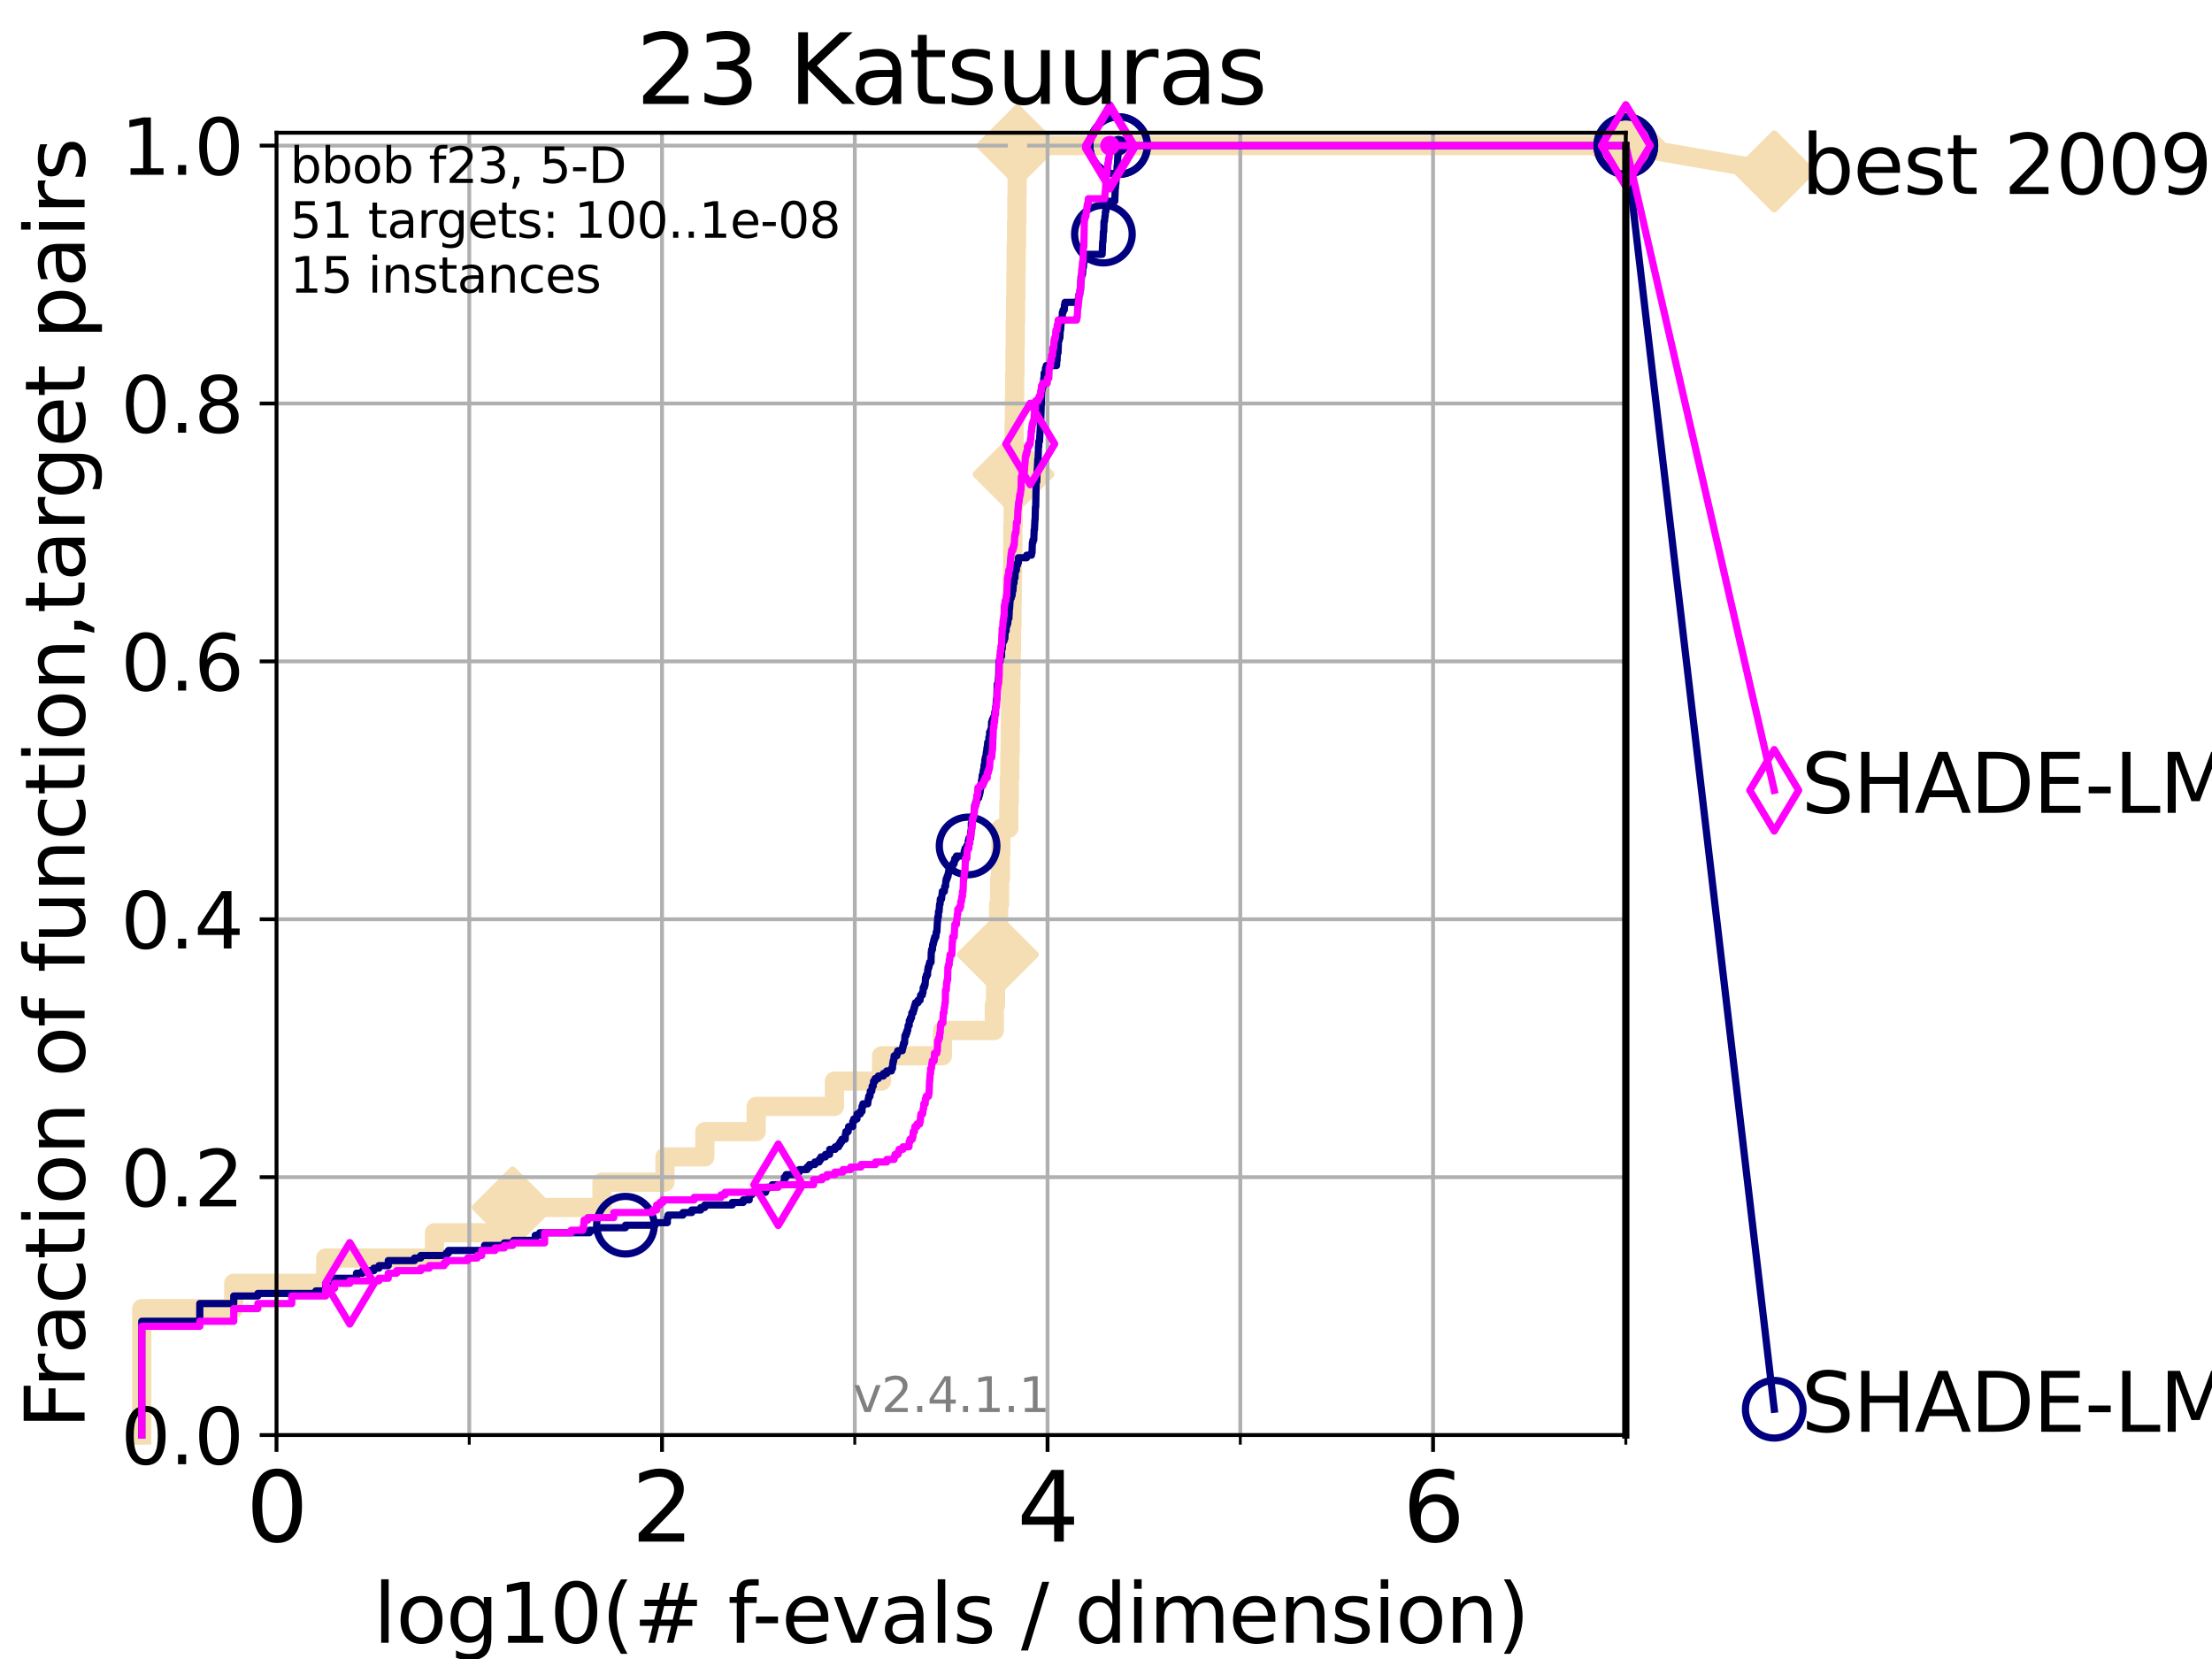 <?xml version="1.0" encoding="utf-8" standalone="no"?>
<!DOCTYPE svg PUBLIC "-//W3C//DTD SVG 1.1//EN"
  "http://www.w3.org/Graphics/SVG/1.1/DTD/svg11.dtd">
<svg height="345.6pt" version="1.1" viewBox="0 0 460.8 345.6" width="460.8pt" xmlns="http://www.w3.org/2000/svg" xmlns:xlink="http://www.w3.org/1999/xlink">
 <defs>
  <style type="text/css">*{stroke-linecap:butt;stroke-linejoin:round;}</style>
 </defs>
 <g id="figure_1">
  <g id="patch_1">
   <path d="M 0 345.6 
L 460.8 345.6 
L 460.8 0 
L 0 0 
z
" style="fill:#ffffff;"/>
  </g>
  <g id="axes_1">
   <g id="patch_2">
    <path d="M 57.6 298.944 
L 338.688 298.944 
L 338.688 27.648 
L 57.6 27.648 
z
" style="fill:#ffffff;"/>
   </g>
   <g id="line2d_1">
    <path d="M 29.533 298.944 
L 29.533 272.61 
L 48.692 272.61 
L 48.692 267.343 
L 67.851 267.343 
L 67.851 262.076 
L 90.509 262.076 
L 90.509 256.809 
L 106.803 256.809 
L 106.803 251.542 
L 125.399 251.542 
L 125.399 246.275 
L 138.528 246.275 
L 138.528 241.009 
L 146.833 241.009 
L 146.833 235.742 
L 157.529 235.742 
L 157.529 230.475 
L 173.827 230.475 
L 173.827 225.208 
L 183.645 225.208 
L 183.645 219.941 
L 196.33 219.941 
L 196.33 214.674 
L 207.131 214.674 
L 207.131 209.407 
L 207.385 209.407 
L 207.385 204.141 
L 207.475 204.141 
L 207.475 198.874 
L 207.867 198.874 
L 207.867 193.607 
L 208.041 193.607 
L 208.041 188.34 
L 208.245 188.34 
L 208.245 183.073 
L 208.421 183.073 
L 208.421 177.806 
L 208.508 177.806 
L 208.508 172.539 
L 210.154 172.539 
L 210.154 167.272 
L 210.249 167.272 
L 210.249 162.006 
L 210.372 162.006 
L 210.372 156.739 
L 210.441 156.739 
L 210.441 151.472 
L 210.505 151.472 
L 210.505 146.205 
L 210.576 146.205 
L 210.576 140.938 
L 210.652 140.938 
L 210.652 135.671 
L 210.728 135.671 
L 210.728 130.404 
L 210.815 130.404 
L 210.815 125.138 
L 210.873 125.138 
L 210.873 119.871 
L 210.942 119.871 
L 210.942 114.604 
L 210.991 114.604 
L 210.991 109.337 
L 211.06 109.337 
L 211.06 104.07 
L 211.145 104.07 
L 211.145 98.803 
L 211.18 98.803 
L 211.18 93.536 
L 211.237 93.536 
L 211.237 88.27 
L 211.319 88.27 
L 211.319 83.003 
L 211.375 83.003 
L 211.375 77.736 
L 211.444 77.736 
L 211.444 72.469 
L 211.494 72.469 
L 211.494 67.202 
L 211.563 67.202 
L 211.563 61.935 
L 211.627 61.935 
L 211.627 56.668 
L 211.678 56.668 
L 211.678 51.402 
L 211.766 51.402 
L 211.766 46.135 
L 211.828 46.135 
L 211.828 40.868 
L 211.881 40.868 
L 211.881 35.601 
L 211.945 35.601 
L 211.945 30.334 
L 338.688 30.334 
" style="fill:none;stroke:#f5deb3;stroke-linecap:square;stroke-width:4;"/>
   </g>
   <g id="line2d_2">
    <defs>
     <path d="M 0 7.778 
L 7.778 0 
L 0 -7.778 
L -7.778 0 
z
" id="mb1faaf199d" style="stroke:#f5deb3;stroke-linejoin:miter;stroke-width:1.5;"/>
    </defs>
    <g>
     <use style="fill:#f5deb3;stroke:#f5deb3;stroke-linejoin:miter;stroke-width:1.5;" x="106.803" xlink:href="#mb1faaf199d" y="251.542"/>
     <use style="fill:#f5deb3;stroke:#f5deb3;stroke-linejoin:miter;stroke-width:1.5;" x="207.867" xlink:href="#mb1faaf199d" y="198.874"/>
     <use style="fill:#f5deb3;stroke:#f5deb3;stroke-linejoin:miter;stroke-width:1.5;" x="211.145" xlink:href="#mb1faaf199d" y="98.803"/>
     <use style="fill:#f5deb3;stroke:#f5deb3;stroke-linejoin:miter;stroke-width:1.5;" x="211.945" xlink:href="#mb1faaf199d" y="30.334"/>
     <use style="fill:#f5deb3;stroke:#f5deb3;stroke-linejoin:miter;stroke-width:1.5;" x="211.945" xlink:href="#mb1faaf199d" y="30.334"/>
     <use style="fill:#f5deb3;stroke:#f5deb3;stroke-linejoin:miter;stroke-width:1.5;" x="338.688" xlink:href="#mb1faaf199d" y="30.334"/>
    </g>
   </g>
   <g id="line2d_3">
    <path style="fill:none;stroke:#f5deb3;stroke-linecap:square;stroke-width:4;"/>
    <g/>
   </g>
   <g id="line2d_4">
    <path d="M 338.688 30.334 
L 369.608 35.706 
" style="fill:none;stroke:#f5deb3;stroke-linecap:square;stroke-width:4;"/>
    <g>
     <use style="fill:#f5deb3;stroke:#f5deb3;stroke-linejoin:miter;stroke-width:1.5;" x="338.688" xlink:href="#mb1faaf199d" y="30.334"/>
     <use style="fill:#f5deb3;stroke:#f5deb3;stroke-linejoin:miter;stroke-width:1.5;" x="369.608" xlink:href="#mb1faaf199d" y="35.706"/>
    </g>
   </g>
   <g id="matplotlib.axis_1">
    <g id="xtick_1">
     <g id="line2d_5">
      <path clip-path="url(#pd58b1ecf40)" d="M 57.6 298.944 
L 57.6 27.648 
" style="fill:none;stroke:#b0b0b0;stroke-linecap:square;stroke-width:0.8;"/>
     </g>
     <g id="line2d_6">
      <defs>
       <path d="M 0 0 
L 0 3.5 
" id="m3d5e5b1387" style="stroke:#000000;stroke-width:0.8;"/>
      </defs>
      <g>
       <use style="stroke:#000000;stroke-width:0.8;" x="57.6" xlink:href="#m3d5e5b1387" y="298.944"/>
      </g>
     </g>
     <g id="text_1">
      <!-- 0 -->
      <g transform="translate(51.237 321.141)scale(0.2 -0.2)">
       <defs>
        <path d="M 2034 4250 
Q 1547 4250 1301 3770 
Q 1056 3291 1056 2328 
Q 1056 1369 1301 889 
Q 1547 409 2034 409 
Q 2525 409 2770 889 
Q 3016 1369 3016 2328 
Q 3016 3291 2770 3770 
Q 2525 4250 2034 4250 
z
M 2034 4750 
Q 2819 4750 3233 4129 
Q 3647 3509 3647 2328 
Q 3647 1150 3233 529 
Q 2819 -91 2034 -91 
Q 1250 -91 836 529 
Q 422 1150 422 2328 
Q 422 3509 836 4129 
Q 1250 4750 2034 4750 
z
" id="DejaVuSans-30" transform="scale(0.016)"/>
       </defs>
       <use xlink:href="#DejaVuSans-30"/>
      </g>
     </g>
    </g>
    <g id="xtick_2">
     <g id="line2d_7">
      <path clip-path="url(#pd58b1ecf40)" d="M 137.911 298.944 
L 137.911 27.648 
" style="fill:none;stroke:#b0b0b0;stroke-linecap:square;stroke-width:0.8;"/>
     </g>
     <g id="line2d_8">
      <g>
       <use style="stroke:#000000;stroke-width:0.8;" x="137.911" xlink:href="#m3d5e5b1387" y="298.944"/>
      </g>
     </g>
     <g id="text_2">
      <!-- 2 -->
      <g transform="translate(131.548 321.141)scale(0.2 -0.2)">
       <defs>
        <path d="M 1228 531 
L 3431 531 
L 3431 0 
L 469 0 
L 469 531 
Q 828 903 1448 1529 
Q 2069 2156 2228 2338 
Q 2531 2678 2651 2914 
Q 2772 3150 2772 3378 
Q 2772 3750 2511 3984 
Q 2250 4219 1831 4219 
Q 1534 4219 1204 4116 
Q 875 4013 500 3803 
L 500 4441 
Q 881 4594 1212 4672 
Q 1544 4750 1819 4750 
Q 2544 4750 2975 4387 
Q 3406 4025 3406 3419 
Q 3406 3131 3298 2873 
Q 3191 2616 2906 2266 
Q 2828 2175 2409 1742 
Q 1991 1309 1228 531 
z
" id="DejaVuSans-32" transform="scale(0.016)"/>
       </defs>
       <use xlink:href="#DejaVuSans-32"/>
      </g>
     </g>
    </g>
    <g id="xtick_3">
     <g id="line2d_9">
      <path clip-path="url(#pd58b1ecf40)" d="M 218.222 298.944 
L 218.222 27.648 
" style="fill:none;stroke:#b0b0b0;stroke-linecap:square;stroke-width:0.8;"/>
     </g>
     <g id="line2d_10">
      <g>
       <use style="stroke:#000000;stroke-width:0.8;" x="218.222" xlink:href="#m3d5e5b1387" y="298.944"/>
      </g>
     </g>
     <g id="text_3">
      <!-- 4 -->
      <g transform="translate(211.859 321.141)scale(0.2 -0.2)">
       <defs>
        <path d="M 2419 4116 
L 825 1625 
L 2419 1625 
L 2419 4116 
z
M 2253 4666 
L 3047 4666 
L 3047 1625 
L 3713 1625 
L 3713 1100 
L 3047 1100 
L 3047 0 
L 2419 0 
L 2419 1100 
L 313 1100 
L 313 1709 
L 2253 4666 
z
" id="DejaVuSans-34" transform="scale(0.016)"/>
       </defs>
       <use xlink:href="#DejaVuSans-34"/>
      </g>
     </g>
    </g>
    <g id="xtick_4">
     <g id="line2d_11">
      <path clip-path="url(#pd58b1ecf40)" d="M 298.533 298.944 
L 298.533 27.648 
" style="fill:none;stroke:#b0b0b0;stroke-linecap:square;stroke-width:0.8;"/>
     </g>
     <g id="line2d_12">
      <g>
       <use style="stroke:#000000;stroke-width:0.8;" x="298.533" xlink:href="#m3d5e5b1387" y="298.944"/>
      </g>
     </g>
     <g id="text_4">
      <!-- 6 -->
      <g transform="translate(292.17 321.141)scale(0.2 -0.2)">
       <defs>
        <path d="M 2113 2584 
Q 1688 2584 1439 2293 
Q 1191 2003 1191 1497 
Q 1191 994 1439 701 
Q 1688 409 2113 409 
Q 2538 409 2786 701 
Q 3034 994 3034 1497 
Q 3034 2003 2786 2293 
Q 2538 2584 2113 2584 
z
M 3366 4563 
L 3366 3988 
Q 3128 4100 2886 4159 
Q 2644 4219 2406 4219 
Q 1781 4219 1451 3797 
Q 1122 3375 1075 2522 
Q 1259 2794 1537 2939 
Q 1816 3084 2150 3084 
Q 2853 3084 3261 2657 
Q 3669 2231 3669 1497 
Q 3669 778 3244 343 
Q 2819 -91 2113 -91 
Q 1303 -91 875 529 
Q 447 1150 447 2328 
Q 447 3434 972 4092 
Q 1497 4750 2381 4750 
Q 2619 4750 2861 4703 
Q 3103 4656 3366 4563 
z
" id="DejaVuSans-36" transform="scale(0.016)"/>
       </defs>
       <use xlink:href="#DejaVuSans-36"/>
      </g>
     </g>
    </g>
    <g id="xtick_5">
     <g id="line2d_13">
      <path clip-path="url(#pd58b1ecf40)" d="M 97.755 298.944 
L 97.755 27.648 
" style="fill:none;stroke:#b0b0b0;stroke-linecap:square;stroke-width:0.8;"/>
     </g>
     <g id="line2d_14">
      <defs>
       <path d="M 0 0 
L 0 2 
" id="m13fb9d8c16" style="stroke:#000000;stroke-width:0.6;"/>
      </defs>
      <g>
       <use style="stroke:#000000;stroke-width:0.6;" x="97.755" xlink:href="#m13fb9d8c16" y="298.944"/>
      </g>
     </g>
    </g>
    <g id="xtick_6">
     <g id="line2d_15">
      <path clip-path="url(#pd58b1ecf40)" d="M 178.066 298.944 
L 178.066 27.648 
" style="fill:none;stroke:#b0b0b0;stroke-linecap:square;stroke-width:0.8;"/>
     </g>
     <g id="line2d_16">
      <g>
       <use style="stroke:#000000;stroke-width:0.6;" x="178.066" xlink:href="#m13fb9d8c16" y="298.944"/>
      </g>
     </g>
    </g>
    <g id="xtick_7">
     <g id="line2d_17">
      <path clip-path="url(#pd58b1ecf40)" d="M 258.377 298.944 
L 258.377 27.648 
" style="fill:none;stroke:#b0b0b0;stroke-linecap:square;stroke-width:0.8;"/>
     </g>
     <g id="line2d_18">
      <g>
       <use style="stroke:#000000;stroke-width:0.6;" x="258.377" xlink:href="#m13fb9d8c16" y="298.944"/>
      </g>
     </g>
    </g>
    <g id="xtick_8">
     <g id="line2d_19">
      <path clip-path="url(#pd58b1ecf40)" d="M 338.688 298.944 
L 338.688 27.648 
" style="fill:none;stroke:#b0b0b0;stroke-linecap:square;stroke-width:0.8;"/>
     </g>
     <g id="line2d_20">
      <g>
       <use style="stroke:#000000;stroke-width:0.6;" x="338.688" xlink:href="#m13fb9d8c16" y="298.944"/>
      </g>
     </g>
    </g>
    <g id="text_5">
     <!-- log10(# f-evals / dimension) -->
     <g transform="translate(77.764 342.218)scale(0.17 -0.17)">
      <defs>
       <path d="M 603 4863 
L 1178 4863 
L 1178 0 
L 603 0 
L 603 4863 
z
" id="DejaVuSans-6c" transform="scale(0.016)"/>
       <path d="M 1959 3097 
Q 1497 3097 1228 2736 
Q 959 2375 959 1747 
Q 959 1119 1226 758 
Q 1494 397 1959 397 
Q 2419 397 2687 759 
Q 2956 1122 2956 1747 
Q 2956 2369 2687 2733 
Q 2419 3097 1959 3097 
z
M 1959 3584 
Q 2709 3584 3137 3096 
Q 3566 2609 3566 1747 
Q 3566 888 3137 398 
Q 2709 -91 1959 -91 
Q 1206 -91 779 398 
Q 353 888 353 1747 
Q 353 2609 779 3096 
Q 1206 3584 1959 3584 
z
" id="DejaVuSans-6f" transform="scale(0.016)"/>
       <path d="M 2906 1791 
Q 2906 2416 2648 2759 
Q 2391 3103 1925 3103 
Q 1463 3103 1205 2759 
Q 947 2416 947 1791 
Q 947 1169 1205 825 
Q 1463 481 1925 481 
Q 2391 481 2648 825 
Q 2906 1169 2906 1791 
z
M 3481 434 
Q 3481 -459 3084 -895 
Q 2688 -1331 1869 -1331 
Q 1566 -1331 1297 -1286 
Q 1028 -1241 775 -1147 
L 775 -588 
Q 1028 -725 1275 -790 
Q 1522 -856 1778 -856 
Q 2344 -856 2625 -561 
Q 2906 -266 2906 331 
L 2906 616 
Q 2728 306 2450 153 
Q 2172 0 1784 0 
Q 1141 0 747 490 
Q 353 981 353 1791 
Q 353 2603 747 3093 
Q 1141 3584 1784 3584 
Q 2172 3584 2450 3431 
Q 2728 3278 2906 2969 
L 2906 3500 
L 3481 3500 
L 3481 434 
z
" id="DejaVuSans-67" transform="scale(0.016)"/>
       <path d="M 794 531 
L 1825 531 
L 1825 4091 
L 703 3866 
L 703 4441 
L 1819 4666 
L 2450 4666 
L 2450 531 
L 3481 531 
L 3481 0 
L 794 0 
L 794 531 
z
" id="DejaVuSans-31" transform="scale(0.016)"/>
       <path d="M 1984 4856 
Q 1566 4138 1362 3434 
Q 1159 2731 1159 2009 
Q 1159 1288 1364 580 
Q 1569 -128 1984 -844 
L 1484 -844 
Q 1016 -109 783 600 
Q 550 1309 550 2009 
Q 550 2706 781 3412 
Q 1013 4119 1484 4856 
L 1984 4856 
z
" id="DejaVuSans-28" transform="scale(0.016)"/>
       <path d="M 3272 2816 
L 2363 2816 
L 2100 1772 
L 3016 1772 
L 3272 2816 
z
M 2803 4594 
L 2478 3297 
L 3391 3297 
L 3719 4594 
L 4219 4594 
L 3897 3297 
L 4872 3297 
L 4872 2816 
L 3775 2816 
L 3519 1772 
L 4513 1772 
L 4513 1294 
L 3397 1294 
L 3072 0 
L 2572 0 
L 2894 1294 
L 1978 1294 
L 1656 0 
L 1153 0 
L 1478 1294 
L 494 1294 
L 494 1772 
L 1594 1772 
L 1856 2816 
L 850 2816 
L 850 3297 
L 1978 3297 
L 2297 4594 
L 2803 4594 
z
" id="DejaVuSans-23" transform="scale(0.016)"/>
       <path id="DejaVuSans-20" transform="scale(0.016)"/>
       <path d="M 2375 4863 
L 2375 4384 
L 1825 4384 
Q 1516 4384 1395 4259 
Q 1275 4134 1275 3809 
L 1275 3500 
L 2222 3500 
L 2222 3053 
L 1275 3053 
L 1275 0 
L 697 0 
L 697 3053 
L 147 3053 
L 147 3500 
L 697 3500 
L 697 3744 
Q 697 4328 969 4595 
Q 1241 4863 1831 4863 
L 2375 4863 
z
" id="DejaVuSans-66" transform="scale(0.016)"/>
       <path d="M 313 2009 
L 1997 2009 
L 1997 1497 
L 313 1497 
L 313 2009 
z
" id="DejaVuSans-2d" transform="scale(0.016)"/>
       <path d="M 3597 1894 
L 3597 1613 
L 953 1613 
Q 991 1019 1311 708 
Q 1631 397 2203 397 
Q 2534 397 2845 478 
Q 3156 559 3463 722 
L 3463 178 
Q 3153 47 2828 -22 
Q 2503 -91 2169 -91 
Q 1331 -91 842 396 
Q 353 884 353 1716 
Q 353 2575 817 3079 
Q 1281 3584 2069 3584 
Q 2775 3584 3186 3129 
Q 3597 2675 3597 1894 
z
M 3022 2063 
Q 3016 2534 2758 2815 
Q 2500 3097 2075 3097 
Q 1594 3097 1305 2825 
Q 1016 2553 972 2059 
L 3022 2063 
z
" id="DejaVuSans-65" transform="scale(0.016)"/>
       <path d="M 191 3500 
L 800 3500 
L 1894 563 
L 2988 3500 
L 3597 3500 
L 2284 0 
L 1503 0 
L 191 3500 
z
" id="DejaVuSans-76" transform="scale(0.016)"/>
       <path d="M 2194 1759 
Q 1497 1759 1228 1600 
Q 959 1441 959 1056 
Q 959 750 1161 570 
Q 1363 391 1709 391 
Q 2188 391 2477 730 
Q 2766 1069 2766 1631 
L 2766 1759 
L 2194 1759 
z
M 3341 1997 
L 3341 0 
L 2766 0 
L 2766 531 
Q 2569 213 2275 61 
Q 1981 -91 1556 -91 
Q 1019 -91 701 211 
Q 384 513 384 1019 
Q 384 1609 779 1909 
Q 1175 2209 1959 2209 
L 2766 2209 
L 2766 2266 
Q 2766 2663 2505 2880 
Q 2244 3097 1772 3097 
Q 1472 3097 1187 3025 
Q 903 2953 641 2809 
L 641 3341 
Q 956 3463 1253 3523 
Q 1550 3584 1831 3584 
Q 2591 3584 2966 3190 
Q 3341 2797 3341 1997 
z
" id="DejaVuSans-61" transform="scale(0.016)"/>
       <path d="M 2834 3397 
L 2834 2853 
Q 2591 2978 2328 3040 
Q 2066 3103 1784 3103 
Q 1356 3103 1142 2972 
Q 928 2841 928 2578 
Q 928 2378 1081 2264 
Q 1234 2150 1697 2047 
L 1894 2003 
Q 2506 1872 2764 1633 
Q 3022 1394 3022 966 
Q 3022 478 2636 193 
Q 2250 -91 1575 -91 
Q 1294 -91 989 -36 
Q 684 19 347 128 
L 347 722 
Q 666 556 975 473 
Q 1284 391 1588 391 
Q 1994 391 2212 530 
Q 2431 669 2431 922 
Q 2431 1156 2273 1281 
Q 2116 1406 1581 1522 
L 1381 1569 
Q 847 1681 609 1914 
Q 372 2147 372 2553 
Q 372 3047 722 3315 
Q 1072 3584 1716 3584 
Q 2034 3584 2315 3537 
Q 2597 3491 2834 3397 
z
" id="DejaVuSans-73" transform="scale(0.016)"/>
       <path d="M 1625 4666 
L 2156 4666 
L 531 -594 
L 0 -594 
L 1625 4666 
z
" id="DejaVuSans-2f" transform="scale(0.016)"/>
       <path d="M 2906 2969 
L 2906 4863 
L 3481 4863 
L 3481 0 
L 2906 0 
L 2906 525 
Q 2725 213 2448 61 
Q 2172 -91 1784 -91 
Q 1150 -91 751 415 
Q 353 922 353 1747 
Q 353 2572 751 3078 
Q 1150 3584 1784 3584 
Q 2172 3584 2448 3432 
Q 2725 3281 2906 2969 
z
M 947 1747 
Q 947 1113 1208 752 
Q 1469 391 1925 391 
Q 2381 391 2643 752 
Q 2906 1113 2906 1747 
Q 2906 2381 2643 2742 
Q 2381 3103 1925 3103 
Q 1469 3103 1208 2742 
Q 947 2381 947 1747 
z
" id="DejaVuSans-64" transform="scale(0.016)"/>
       <path d="M 603 3500 
L 1178 3500 
L 1178 0 
L 603 0 
L 603 3500 
z
M 603 4863 
L 1178 4863 
L 1178 4134 
L 603 4134 
L 603 4863 
z
" id="DejaVuSans-69" transform="scale(0.016)"/>
       <path d="M 3328 2828 
Q 3544 3216 3844 3400 
Q 4144 3584 4550 3584 
Q 5097 3584 5394 3201 
Q 5691 2819 5691 2113 
L 5691 0 
L 5113 0 
L 5113 2094 
Q 5113 2597 4934 2840 
Q 4756 3084 4391 3084 
Q 3944 3084 3684 2787 
Q 3425 2491 3425 1978 
L 3425 0 
L 2847 0 
L 2847 2094 
Q 2847 2600 2669 2842 
Q 2491 3084 2119 3084 
Q 1678 3084 1418 2786 
Q 1159 2488 1159 1978 
L 1159 0 
L 581 0 
L 581 3500 
L 1159 3500 
L 1159 2956 
Q 1356 3278 1631 3431 
Q 1906 3584 2284 3584 
Q 2666 3584 2933 3390 
Q 3200 3197 3328 2828 
z
" id="DejaVuSans-6d" transform="scale(0.016)"/>
       <path d="M 3513 2113 
L 3513 0 
L 2938 0 
L 2938 2094 
Q 2938 2591 2744 2837 
Q 2550 3084 2163 3084 
Q 1697 3084 1428 2787 
Q 1159 2491 1159 1978 
L 1159 0 
L 581 0 
L 581 3500 
L 1159 3500 
L 1159 2956 
Q 1366 3272 1645 3428 
Q 1925 3584 2291 3584 
Q 2894 3584 3203 3211 
Q 3513 2838 3513 2113 
z
" id="DejaVuSans-6e" transform="scale(0.016)"/>
       <path d="M 513 4856 
L 1013 4856 
Q 1481 4119 1714 3412 
Q 1947 2706 1947 2009 
Q 1947 1309 1714 600 
Q 1481 -109 1013 -844 
L 513 -844 
Q 928 -128 1133 580 
Q 1338 1288 1338 2009 
Q 1338 2731 1133 3434 
Q 928 4138 513 4856 
z
" id="DejaVuSans-29" transform="scale(0.016)"/>
      </defs>
      <use xlink:href="#DejaVuSans-6c"/>
      <use x="27.783" xlink:href="#DejaVuSans-6f"/>
      <use x="88.965" xlink:href="#DejaVuSans-67"/>
      <use x="152.441" xlink:href="#DejaVuSans-31"/>
      <use x="216.064" xlink:href="#DejaVuSans-30"/>
      <use x="279.688" xlink:href="#DejaVuSans-28"/>
      <use x="318.701" xlink:href="#DejaVuSans-23"/>
      <use x="402.49" xlink:href="#DejaVuSans-20"/>
      <use x="434.277" xlink:href="#DejaVuSans-66"/>
      <use x="463.982" xlink:href="#DejaVuSans-2d"/>
      <use x="500.066" xlink:href="#DejaVuSans-65"/>
      <use x="561.59" xlink:href="#DejaVuSans-76"/>
      <use x="620.77" xlink:href="#DejaVuSans-61"/>
      <use x="682.049" xlink:href="#DejaVuSans-6c"/>
      <use x="709.832" xlink:href="#DejaVuSans-73"/>
      <use x="761.932" xlink:href="#DejaVuSans-20"/>
      <use x="793.719" xlink:href="#DejaVuSans-2f"/>
      <use x="827.41" xlink:href="#DejaVuSans-20"/>
      <use x="859.197" xlink:href="#DejaVuSans-64"/>
      <use x="922.674" xlink:href="#DejaVuSans-69"/>
      <use x="950.457" xlink:href="#DejaVuSans-6d"/>
      <use x="1047.869" xlink:href="#DejaVuSans-65"/>
      <use x="1109.393" xlink:href="#DejaVuSans-6e"/>
      <use x="1172.771" xlink:href="#DejaVuSans-73"/>
      <use x="1224.871" xlink:href="#DejaVuSans-69"/>
      <use x="1252.654" xlink:href="#DejaVuSans-6f"/>
      <use x="1313.836" xlink:href="#DejaVuSans-6e"/>
      <use x="1377.215" xlink:href="#DejaVuSans-29"/>
     </g>
    </g>
   </g>
   <g id="matplotlib.axis_2">
    <g id="ytick_1">
     <g id="line2d_21">
      <path clip-path="url(#pd58b1ecf40)" d="M 57.6 298.944 
L 338.688 298.944 
" style="fill:none;stroke:#b0b0b0;stroke-linecap:square;stroke-width:0.8;"/>
     </g>
     <g id="line2d_22">
      <defs>
       <path d="M 0 0 
L -3.5 0 
" id="m3c5f794dbc" style="stroke:#000000;stroke-width:0.8;"/>
      </defs>
      <g>
       <use style="stroke:#000000;stroke-width:0.8;" x="57.6" xlink:href="#m3c5f794dbc" y="298.944"/>
      </g>
     </g>
     <g id="text_6">
      <!-- 0.0 -->
      <g transform="translate(25.155 305.023)scale(0.16 -0.16)">
       <defs>
        <path d="M 684 794 
L 1344 794 
L 1344 0 
L 684 0 
L 684 794 
z
" id="DejaVuSans-2e" transform="scale(0.016)"/>
       </defs>
       <use xlink:href="#DejaVuSans-30"/>
       <use x="63.623" xlink:href="#DejaVuSans-2e"/>
       <use x="95.41" xlink:href="#DejaVuSans-30"/>
      </g>
     </g>
    </g>
    <g id="ytick_2">
     <g id="line2d_23">
      <path clip-path="url(#pd58b1ecf40)" d="M 57.6 245.222 
L 338.688 245.222 
" style="fill:none;stroke:#b0b0b0;stroke-linecap:square;stroke-width:0.8;"/>
     </g>
     <g id="line2d_24">
      <g>
       <use style="stroke:#000000;stroke-width:0.8;" x="57.6" xlink:href="#m3c5f794dbc" y="245.222"/>
      </g>
     </g>
     <g id="text_7">
      <!-- 0.2 -->
      <g transform="translate(25.155 251.301)scale(0.16 -0.16)">
       <use xlink:href="#DejaVuSans-30"/>
       <use x="63.623" xlink:href="#DejaVuSans-2e"/>
       <use x="95.41" xlink:href="#DejaVuSans-32"/>
      </g>
     </g>
    </g>
    <g id="ytick_3">
     <g id="line2d_25">
      <path clip-path="url(#pd58b1ecf40)" d="M 57.6 191.5 
L 338.688 191.5 
" style="fill:none;stroke:#b0b0b0;stroke-linecap:square;stroke-width:0.8;"/>
     </g>
     <g id="line2d_26">
      <g>
       <use style="stroke:#000000;stroke-width:0.8;" x="57.6" xlink:href="#m3c5f794dbc" y="191.5"/>
      </g>
     </g>
     <g id="text_8">
      <!-- 0.4 -->
      <g transform="translate(25.155 197.579)scale(0.16 -0.16)">
       <use xlink:href="#DejaVuSans-30"/>
       <use x="63.623" xlink:href="#DejaVuSans-2e"/>
       <use x="95.41" xlink:href="#DejaVuSans-34"/>
      </g>
     </g>
    </g>
    <g id="ytick_4">
     <g id="line2d_27">
      <path clip-path="url(#pd58b1ecf40)" d="M 57.6 137.778 
L 338.688 137.778 
" style="fill:none;stroke:#b0b0b0;stroke-linecap:square;stroke-width:0.8;"/>
     </g>
     <g id="line2d_28">
      <g>
       <use style="stroke:#000000;stroke-width:0.8;" x="57.6" xlink:href="#m3c5f794dbc" y="137.778"/>
      </g>
     </g>
     <g id="text_9">
      <!-- 0.6 -->
      <g transform="translate(25.155 143.857)scale(0.16 -0.16)">
       <use xlink:href="#DejaVuSans-30"/>
       <use x="63.623" xlink:href="#DejaVuSans-2e"/>
       <use x="95.41" xlink:href="#DejaVuSans-36"/>
      </g>
     </g>
    </g>
    <g id="ytick_5">
     <g id="line2d_29">
      <path clip-path="url(#pd58b1ecf40)" d="M 57.6 84.056 
L 338.688 84.056 
" style="fill:none;stroke:#b0b0b0;stroke-linecap:square;stroke-width:0.8;"/>
     </g>
     <g id="line2d_30">
      <g>
       <use style="stroke:#000000;stroke-width:0.8;" x="57.6" xlink:href="#m3c5f794dbc" y="84.056"/>
      </g>
     </g>
     <g id="text_10">
      <!-- 0.8 -->
      <g transform="translate(25.155 90.135)scale(0.16 -0.16)">
       <defs>
        <path d="M 2034 2216 
Q 1584 2216 1326 1975 
Q 1069 1734 1069 1313 
Q 1069 891 1326 650 
Q 1584 409 2034 409 
Q 2484 409 2743 651 
Q 3003 894 3003 1313 
Q 3003 1734 2745 1975 
Q 2488 2216 2034 2216 
z
M 1403 2484 
Q 997 2584 770 2862 
Q 544 3141 544 3541 
Q 544 4100 942 4425 
Q 1341 4750 2034 4750 
Q 2731 4750 3128 4425 
Q 3525 4100 3525 3541 
Q 3525 3141 3298 2862 
Q 3072 2584 2669 2484 
Q 3125 2378 3379 2068 
Q 3634 1759 3634 1313 
Q 3634 634 3220 271 
Q 2806 -91 2034 -91 
Q 1263 -91 848 271 
Q 434 634 434 1313 
Q 434 1759 690 2068 
Q 947 2378 1403 2484 
z
M 1172 3481 
Q 1172 3119 1398 2916 
Q 1625 2713 2034 2713 
Q 2441 2713 2670 2916 
Q 2900 3119 2900 3481 
Q 2900 3844 2670 4047 
Q 2441 4250 2034 4250 
Q 1625 4250 1398 4047 
Q 1172 3844 1172 3481 
z
" id="DejaVuSans-38" transform="scale(0.016)"/>
       </defs>
       <use xlink:href="#DejaVuSans-30"/>
       <use x="63.623" xlink:href="#DejaVuSans-2e"/>
       <use x="95.41" xlink:href="#DejaVuSans-38"/>
      </g>
     </g>
    </g>
    <g id="ytick_6">
     <g id="line2d_31">
      <path clip-path="url(#pd58b1ecf40)" d="M 57.6 30.334 
L 338.688 30.334 
" style="fill:none;stroke:#b0b0b0;stroke-linecap:square;stroke-width:0.8;"/>
     </g>
     <g id="line2d_32">
      <g>
       <use style="stroke:#000000;stroke-width:0.8;" x="57.6" xlink:href="#m3c5f794dbc" y="30.334"/>
      </g>
     </g>
     <g id="text_11">
      <!-- 1.0 -->
      <g transform="translate(25.155 36.413)scale(0.16 -0.16)">
       <use xlink:href="#DejaVuSans-31"/>
       <use x="63.623" xlink:href="#DejaVuSans-2e"/>
       <use x="95.41" xlink:href="#DejaVuSans-30"/>
      </g>
     </g>
    </g>
    <g id="text_12">
     <!-- Fraction of function,target pairs -->
     <g transform="translate(17.62 297.681)rotate(-90)scale(0.17 -0.17)">
      <defs>
       <path d="M 628 4666 
L 3309 4666 
L 3309 4134 
L 1259 4134 
L 1259 2759 
L 3109 2759 
L 3109 2228 
L 1259 2228 
L 1259 0 
L 628 0 
L 628 4666 
z
" id="DejaVuSans-46" transform="scale(0.016)"/>
       <path d="M 2631 2963 
Q 2534 3019 2420 3045 
Q 2306 3072 2169 3072 
Q 1681 3072 1420 2755 
Q 1159 2438 1159 1844 
L 1159 0 
L 581 0 
L 581 3500 
L 1159 3500 
L 1159 2956 
Q 1341 3275 1631 3429 
Q 1922 3584 2338 3584 
Q 2397 3584 2469 3576 
Q 2541 3569 2628 3553 
L 2631 2963 
z
" id="DejaVuSans-72" transform="scale(0.016)"/>
       <path d="M 3122 3366 
L 3122 2828 
Q 2878 2963 2633 3030 
Q 2388 3097 2138 3097 
Q 1578 3097 1268 2742 
Q 959 2388 959 1747 
Q 959 1106 1268 751 
Q 1578 397 2138 397 
Q 2388 397 2633 464 
Q 2878 531 3122 666 
L 3122 134 
Q 2881 22 2623 -34 
Q 2366 -91 2075 -91 
Q 1284 -91 818 406 
Q 353 903 353 1747 
Q 353 2603 823 3093 
Q 1294 3584 2113 3584 
Q 2378 3584 2631 3529 
Q 2884 3475 3122 3366 
z
" id="DejaVuSans-63" transform="scale(0.016)"/>
       <path d="M 1172 4494 
L 1172 3500 
L 2356 3500 
L 2356 3053 
L 1172 3053 
L 1172 1153 
Q 1172 725 1289 603 
Q 1406 481 1766 481 
L 2356 481 
L 2356 0 
L 1766 0 
Q 1100 0 847 248 
Q 594 497 594 1153 
L 594 3053 
L 172 3053 
L 172 3500 
L 594 3500 
L 594 4494 
L 1172 4494 
z
" id="DejaVuSans-74" transform="scale(0.016)"/>
       <path d="M 544 1381 
L 544 3500 
L 1119 3500 
L 1119 1403 
Q 1119 906 1312 657 
Q 1506 409 1894 409 
Q 2359 409 2629 706 
Q 2900 1003 2900 1516 
L 2900 3500 
L 3475 3500 
L 3475 0 
L 2900 0 
L 2900 538 
Q 2691 219 2414 64 
Q 2138 -91 1772 -91 
Q 1169 -91 856 284 
Q 544 659 544 1381 
z
M 1991 3584 
L 1991 3584 
z
" id="DejaVuSans-75" transform="scale(0.016)"/>
       <path d="M 750 794 
L 1409 794 
L 1409 256 
L 897 -744 
L 494 -744 
L 750 256 
L 750 794 
z
" id="DejaVuSans-2c" transform="scale(0.016)"/>
       <path d="M 1159 525 
L 1159 -1331 
L 581 -1331 
L 581 3500 
L 1159 3500 
L 1159 2969 
Q 1341 3281 1617 3432 
Q 1894 3584 2278 3584 
Q 2916 3584 3314 3078 
Q 3713 2572 3713 1747 
Q 3713 922 3314 415 
Q 2916 -91 2278 -91 
Q 1894 -91 1617 61 
Q 1341 213 1159 525 
z
M 3116 1747 
Q 3116 2381 2855 2742 
Q 2594 3103 2138 3103 
Q 1681 3103 1420 2742 
Q 1159 2381 1159 1747 
Q 1159 1113 1420 752 
Q 1681 391 2138 391 
Q 2594 391 2855 752 
Q 3116 1113 3116 1747 
z
" id="DejaVuSans-70" transform="scale(0.016)"/>
      </defs>
      <use xlink:href="#DejaVuSans-46"/>
      <use x="50.27" xlink:href="#DejaVuSans-72"/>
      <use x="91.383" xlink:href="#DejaVuSans-61"/>
      <use x="152.662" xlink:href="#DejaVuSans-63"/>
      <use x="207.643" xlink:href="#DejaVuSans-74"/>
      <use x="246.852" xlink:href="#DejaVuSans-69"/>
      <use x="274.635" xlink:href="#DejaVuSans-6f"/>
      <use x="335.816" xlink:href="#DejaVuSans-6e"/>
      <use x="399.195" xlink:href="#DejaVuSans-20"/>
      <use x="430.982" xlink:href="#DejaVuSans-6f"/>
      <use x="492.164" xlink:href="#DejaVuSans-66"/>
      <use x="527.369" xlink:href="#DejaVuSans-20"/>
      <use x="559.156" xlink:href="#DejaVuSans-66"/>
      <use x="594.361" xlink:href="#DejaVuSans-75"/>
      <use x="657.74" xlink:href="#DejaVuSans-6e"/>
      <use x="721.119" xlink:href="#DejaVuSans-63"/>
      <use x="776.1" xlink:href="#DejaVuSans-74"/>
      <use x="815.309" xlink:href="#DejaVuSans-69"/>
      <use x="843.092" xlink:href="#DejaVuSans-6f"/>
      <use x="904.273" xlink:href="#DejaVuSans-6e"/>
      <use x="967.652" xlink:href="#DejaVuSans-2c"/>
      <use x="999.439" xlink:href="#DejaVuSans-74"/>
      <use x="1038.648" xlink:href="#DejaVuSans-61"/>
      <use x="1099.928" xlink:href="#DejaVuSans-72"/>
      <use x="1139.291" xlink:href="#DejaVuSans-67"/>
      <use x="1202.768" xlink:href="#DejaVuSans-65"/>
      <use x="1264.291" xlink:href="#DejaVuSans-74"/>
      <use x="1303.5" xlink:href="#DejaVuSans-20"/>
      <use x="1335.287" xlink:href="#DejaVuSans-70"/>
      <use x="1398.764" xlink:href="#DejaVuSans-61"/>
      <use x="1460.043" xlink:href="#DejaVuSans-69"/>
      <use x="1487.826" xlink:href="#DejaVuSans-72"/>
      <use x="1528.939" xlink:href="#DejaVuSans-73"/>
     </g>
    </g>
   </g>
   <g id="line2d_33">
    <defs>
     <path d="M 0 1.5 
C 0.398 1.5 0.779 1.342 1.061 1.061 
C 1.342 0.779 1.5 0.398 1.5 0 
C 1.5 -0.398 1.342 -0.779 1.061 -1.061 
C 0.779 -1.342 0.398 -1.5 0 -1.5 
C -0.398 -1.5 -0.779 -1.342 -1.061 -1.061 
C -1.342 -0.779 -1.5 -0.398 -1.5 0 
C -1.5 0.398 -1.342 0.779 -1.061 1.061 
C -0.779 1.342 -0.398 1.5 0 1.5 
z
" id="m6454b30fec" style="stroke:#f5deb3;"/>
    </defs>
    <g>
     <use style="fill:#f5deb3;stroke:#f5deb3;" x="211.945" xlink:href="#m6454b30fec" y="30.334"/>
     <use style="fill:#f5deb3;stroke:#f5deb3;" x="211.945" xlink:href="#m6454b30fec" y="30.334"/>
    </g>
   </g>
   <g id="line2d_34">
    <defs>
     <path d="M 0 1.5 
C 0.398 1.5 0.779 1.342 1.061 1.061 
C 1.342 0.779 1.5 0.398 1.5 0 
C 1.5 -0.398 1.342 -0.779 1.061 -1.061 
C 0.779 -1.342 0.398 -1.5 0 -1.5 
C -0.398 -1.5 -0.779 -1.342 -1.061 -1.061 
C -1.342 -0.779 -1.5 -0.398 -1.5 0 
C -1.5 0.398 -1.342 0.779 -1.061 1.061 
C -0.779 1.342 -0.398 1.5 0 1.5 
z
" id="m1e88e9e989" style="stroke:#000080;"/>
    </defs>
    <g>
     <use style="fill:#000080;stroke:#000080;" x="233.024" xlink:href="#m1e88e9e989" y="30.334"/>
     <use style="fill:#000080;stroke:#000080;" x="233.024" xlink:href="#m1e88e9e989" y="30.334"/>
    </g>
   </g>
   <g id="line2d_35">
    <path d="M 29.533 298.944 
L 29.533 275.243 
L 41.621 275.243 
L 41.621 271.556 
L 48.692 271.556 
L 48.692 269.976 
L 53.709 269.976 
L 53.709 269.45 
L 65.797 269.45 
L 65.797 268.923 
L 67.851 268.923 
L 67.851 267.87 
L 69.688 267.87 
L 69.688 266.289 
L 74.263 266.289 
L 74.263 265.236 
L 75.556 265.236 
L 75.556 264.709 
L 77.885 264.709 
L 77.885 264.183 
L 78.942 264.183 
L 78.942 263.656 
L 80.881 263.656 
L 80.881 262.603 
L 86.351 262.603 
L 86.351 262.076 
L 87.644 262.076 
L 87.644 261.549 
L 92.969 261.549 
L 92.969 261.023 
L 93.422 261.023 
L 93.422 260.496 
L 100.935 260.496 
L 100.935 259.443 
L 105.057 259.443 
L 105.057 258.916 
L 107.009 258.916 
L 107.009 258.389 
L 111.506 258.389 
L 111.506 257.336 
L 112.432 257.336 
L 112.432 256.809 
L 122.782 256.809 
L 122.782 256.282 
L 124.444 256.282 
L 124.444 255.756 
L 130.291 255.756 
L 130.291 255.229 
L 136.457 255.229 
L 136.457 254.702 
L 139.025 254.702 
L 139.025 253.649 
L 139.188 253.649 
L 139.188 253.122 
L 142.27 253.122 
L 142.27 252.596 
L 144.1 252.596 
L 144.1 252.069 
L 145.976 252.069 
L 145.976 251.542 
L 146.812 251.542 
L 146.812 251.016 
L 152.557 251.016 
L 152.557 250.489 
L 154.827 250.489 
L 154.827 249.962 
L 156.077 249.962 
L 156.077 248.909 
L 156.587 248.909 
L 156.587 248.382 
L 159.477 248.382 
L 159.477 247.855 
L 159.738 247.855 
L 159.738 247.329 
L 160.868 247.329 
L 160.868 246.802 
L 163.201 246.802 
L 163.201 246.275 
L 163.405 246.275 
L 163.405 245.222 
L 163.773 245.222 
L 163.773 244.695 
L 165.985 244.695 
L 165.985 244.169 
L 166.507 244.169 
L 166.507 243.642 
L 168.134 243.642 
L 168.134 243.115 
L 168.621 243.115 
L 168.621 242.589 
L 169.752 242.589 
L 169.752 242.062 
L 170.65 242.062 
L 170.65 241.535 
L 171.02 241.535 
L 171.02 241.009 
L 171.95 241.009 
L 171.95 240.482 
L 172.825 240.482 
L 172.843 239.428 
L 173.982 239.428 
L 173.982 238.902 
L 174.699 238.902 
L 174.699 238.375 
L 175.026 238.375 
L 175.026 237.848 
L 175.371 237.848 
L 175.371 237.322 
L 176.073 237.322 
L 176.112 236.268 
L 176.206 236.268 
L 176.206 235.742 
L 176.68 235.742 
L 176.782 234.688 
L 177.635 234.688 
L 177.643 233.635 
L 177.859 233.635 
L 177.859 233.108 
L 178.524 233.108 
L 178.548 232.055 
L 179.214 232.055 
L 179.214 231.528 
L 179.572 231.528 
L 179.572 230.475 
L 179.757 230.475 
L 179.757 229.948 
L 180.766 229.948 
L 180.873 228.895 
L 180.97 228.895 
L 180.97 228.368 
L 181.234 228.368 
L 181.292 227.315 
L 181.608 227.315 
L 181.685 226.261 
L 181.907 226.261 
L 181.986 225.208 
L 182.303 225.208 
L 182.303 224.681 
L 182.963 224.681 
L 182.963 224.155 
L 184.019 224.155 
L 184.019 223.628 
L 184.711 223.628 
L 184.711 223.101 
L 185.698 223.101 
L 185.698 222.575 
L 185.917 222.575 
L 185.966 221.521 
L 186.048 221.521 
L 186.048 220.994 
L 186.173 220.994 
L 186.265 219.941 
L 186.835 219.941 
L 186.835 219.414 
L 187.022 219.414 
L 187.022 218.888 
L 187.957 218.888 
L 187.957 218.361 
L 188.091 218.361 
L 188.091 217.834 
L 188.218 217.834 
L 188.218 217.308 
L 188.435 217.308 
L 188.515 215.728 
L 188.744 215.728 
L 188.744 215.201 
L 188.936 215.201 
L 188.936 214.674 
L 189.09 214.674 
L 189.188 213.621 
L 189.402 213.621 
L 189.431 212.567 
L 189.652 212.567 
L 189.652 212.041 
L 189.882 212.041 
L 189.954 210.987 
L 190.234 210.987 
L 190.234 210.461 
L 190.39 210.461 
L 190.39 209.934 
L 190.537 209.934 
L 190.537 209.407 
L 190.714 209.407 
L 190.714 208.881 
L 191.248 208.881 
L 191.248 208.354 
L 191.67 208.354 
L 191.78 207.301 
L 192.132 207.301 
L 192.132 206.774 
L 192.273 206.774 
L 192.326 205.721 
L 192.564 205.721 
L 192.564 205.194 
L 192.713 205.194 
L 192.818 203.614 
L 192.982 203.614 
L 192.982 203.087 
L 193.232 203.087 
L 193.255 202.034 
L 193.344 202.034 
L 193.344 201.507 
L 193.523 201.507 
L 193.523 200.98 
L 193.658 200.98 
L 193.658 200.454 
L 193.948 200.454 
L 194 198.347 
L 194.06 198.347 
L 194.06 197.82 
L 194.244 197.82 
L 194.283 196.767 
L 194.429 196.767 
L 194.429 196.24 
L 194.545 196.24 
L 194.545 195.714 
L 194.714 195.714 
L 194.714 195.187 
L 194.96 195.187 
L 195.037 194.133 
L 195.164 194.133 
L 195.273 192.027 
L 195.308 192.027 
L 195.361 190.973 
L 195.486 190.973 
L 195.499 189.92 
L 195.625 189.92 
L 195.736 188.34 
L 195.841 188.34 
L 195.885 187.287 
L 196.139 187.287 
L 196.242 186.233 
L 196.298 186.233 
L 196.298 185.706 
L 196.724 185.706 
L 196.808 184.653 
L 196.983 184.653 
L 197.017 183.6 
L 197.107 183.6 
L 197.107 183.073 
L 197.311 183.073 
L 197.311 182.546 
L 197.499 182.546 
L 197.499 182.02 
L 197.612 182.02 
L 197.612 181.493 
L 197.848 181.493 
L 197.848 180.44 
L 198.482 180.44 
L 198.482 179.913 
L 198.759 179.913 
L 198.759 179.386 
L 198.89 179.386 
L 198.89 178.86 
L 199.242 178.86 
L 199.242 178.333 
L 200.836 178.333 
L 200.868 177.28 
L 201.031 177.28 
L 201.031 176.753 
L 201.369 176.753 
L 201.369 176.226 
L 201.671 176.226 
L 201.696 175.173 
L 201.818 175.173 
L 201.818 174.646 
L 202.182 174.646 
L 202.254 173.066 
L 202.345 173.066 
L 202.345 171.486 
L 202.546 171.486 
L 202.615 169.906 
L 202.918 169.906 
L 202.98 168.326 
L 203.035 168.326 
L 203.035 167.799 
L 203.204 167.799 
L 203.204 167.272 
L 203.38 167.272 
L 203.38 166.746 
L 203.538 166.746 
L 203.538 166.219 
L 203.873 166.219 
L 203.873 165.692 
L 204.039 165.692 
L 204.039 165.166 
L 204.162 165.166 
L 204.268 164.112 
L 204.367 164.112 
L 204.466 162.532 
L 204.542 162.532 
L 204.617 161.479 
L 204.763 161.479 
L 204.839 160.426 
L 204.948 160.426 
L 204.994 159.372 
L 205.123 159.372 
L 205.143 158.319 
L 205.247 158.319 
L 205.247 157.792 
L 205.37 157.792 
L 205.457 156.739 
L 205.502 156.739 
L 205.613 155.685 
L 205.676 155.685 
L 205.758 154.632 
L 206.011 154.632 
L 206.011 153.579 
L 206.149 153.579 
L 206.149 152.525 
L 206.377 152.525 
L 206.377 151.999 
L 206.529 151.999 
L 206.561 150.419 
L 206.72 150.419 
L 206.72 149.892 
L 206.977 149.892 
L 206.977 149.365 
L 207.135 149.365 
L 207.239 148.312 
L 207.306 148.312 
L 207.411 147.258 
L 207.486 147.258 
L 207.562 145.678 
L 207.647 145.678 
L 207.744 142.518 
L 207.915 142.518 
L 208.017 140.938 
L 208.04 140.938 
L 208.112 137.778 
L 208.34 137.778 
L 208.34 136.725 
L 208.643 136.725 
L 208.645 135.145 
L 208.803 135.145 
L 208.88 133.565 
L 209.136 133.565 
L 209.136 133.038 
L 209.324 133.038 
L 209.404 131.458 
L 209.593 131.458 
L 209.597 130.404 
L 209.768 130.404 
L 209.768 129.878 
L 209.945 129.878 
L 209.999 128.824 
L 210.176 128.824 
L 210.282 126.718 
L 210.317 126.718 
L 210.424 125.138 
L 210.433 125.138 
L 210.433 124.611 
L 210.654 124.611 
L 210.654 124.084 
L 210.831 124.084 
L 210.936 123.031 
L 211.016 123.031 
L 211.113 121.451 
L 211.242 121.451 
L 211.242 120.397 
L 211.446 120.397 
L 211.483 118.817 
L 211.735 118.817 
L 211.77 117.764 
L 211.96 117.764 
L 211.96 117.237 
L 212.142 117.237 
L 212.142 116.184 
L 213.868 116.184 
L 213.868 115.657 
L 214.876 115.657 
L 214.876 115.131 
L 214.992 115.131 
L 215.063 113.024 
L 215.174 113.024 
L 215.174 112.497 
L 215.351 112.497 
L 215.433 110.39 
L 215.499 110.39 
L 215.595 108.284 
L 215.638 108.284 
L 215.695 105.65 
L 215.756 105.65 
L 215.864 100.383 
L 215.976 100.383 
L 216.07 97.75 
L 216.092 97.75 
L 216.194 95.643 
L 216.26 95.643 
L 216.33 93.01 
L 216.391 93.01 
L 216.406 91.956 
L 216.553 91.956 
L 216.654 89.85 
L 216.682 89.85 
L 216.787 87.216 
L 216.821 87.216 
L 216.919 84.056 
L 216.933 84.056 
L 217.019 81.423 
L 217.082 81.423 
L 217.15 80.369 
L 217.392 80.369 
L 217.428 78.789 
L 217.503 78.789 
L 217.511 77.736 
L 217.716 77.736 
L 217.791 76.682 
L 217.963 76.682 
L 217.963 76.156 
L 220.095 76.156 
L 220.166 75.102 
L 220.21 75.102 
L 220.274 73.522 
L 220.411 73.522 
L 220.516 70.889 
L 220.656 70.889 
L 220.656 70.362 
L 220.801 70.362 
L 220.867 68.782 
L 220.945 68.782 
L 221.053 67.202 
L 221.129 67.202 
L 221.153 66.149 
L 221.299 66.149 
L 221.299 65.095 
L 221.46 65.095 
L 221.46 64.569 
L 221.708 64.569 
L 221.747 63.515 
L 221.857 63.515 
L 221.857 62.989 
L 224.526 62.989 
L 224.526 62.462 
L 224.715 62.462 
L 224.758 61.409 
L 224.909 61.409 
L 225.012 60.355 
L 225.088 60.355 
L 225.195 57.722 
L 225.3 57.722 
L 225.3 57.195 
L 225.501 57.195 
L 225.603 55.615 
L 225.71 55.615 
L 225.746 54.562 
L 225.876 54.562 
L 225.957 52.982 
L 229.598 52.982 
L 229.707 50.348 
L 229.766 50.348 
L 229.861 48.241 
L 229.933 48.241 
L 229.985 46.135 
L 230.086 46.135 
L 230.184 45.081 
L 230.226 45.081 
L 230.282 44.028 
L 230.383 44.028 
L 230.458 42.448 
L 230.53 42.448 
L 230.53 41.921 
L 232.223 41.921 
L 232.329 39.288 
L 232.355 39.288 
L 232.439 38.234 
L 232.471 38.234 
L 232.52 36.654 
L 232.611 36.654 
L 232.714 34.548 
L 232.765 34.548 
L 232.869 32.441 
L 232.911 32.441 
L 232.968 30.861 
L 233.024 30.861 
L 233.024 30.334 
L 338.688 30.334 
L 338.688 30.334 
" style="fill:none;stroke:#000080;stroke-linecap:square;stroke-width:1.5;"/>
   </g>
   <g id="line2d_36">
    <defs>
     <path d="M 0 6 
C 1.591 6 3.117 5.368 4.243 4.243 
C 5.368 3.117 6 1.591 6 0 
C 6 -1.591 5.368 -3.117 4.243 -4.243 
C 3.117 -5.368 1.591 -6 0 -6 
C -1.591 -6 -3.117 -5.368 -4.243 -4.243 
C -5.368 -3.117 -6 -1.591 -6 0 
C -6 1.591 -5.368 3.117 -4.243 4.243 
C -3.117 5.368 -1.591 6 0 6 
z
" id="m4a897e5879" style="stroke:#000080;stroke-width:1.5;"/>
    </defs>
    <g>
     <use style="fill-opacity:0;stroke:#000080;stroke-width:1.5;" x="130.291" xlink:href="#m4a897e5879" y="255.229"/>
     <use style="fill-opacity:0;stroke:#000080;stroke-width:1.5;" x="201.671" xlink:href="#m4a897e5879" y="176.226"/>
     <use style="fill-opacity:0;stroke:#000080;stroke-width:1.5;" x="229.861" xlink:href="#m4a897e5879" y="48.768"/>
     <use style="fill-opacity:0;stroke:#000080;stroke-width:1.5;" x="233.024" xlink:href="#m4a897e5879" y="30.334"/>
     <use style="fill-opacity:0;stroke:#000080;stroke-width:1.5;" x="233.024" xlink:href="#m4a897e5879" y="30.334"/>
     <use style="fill-opacity:0;stroke:#000080;stroke-width:1.5;" x="338.688" xlink:href="#m4a897e5879" y="30.334"/>
    </g>
   </g>
   <g id="line2d_37">
    <path style="fill:none;stroke:#000080;stroke-linecap:square;stroke-width:1.5;"/>
    <g/>
   </g>
   <g id="line2d_38">
    <defs>
     <path d="M 0 1.5 
C 0.398 1.5 0.779 1.342 1.061 1.061 
C 1.342 0.779 1.5 0.398 1.5 0 
C 1.5 -0.398 1.342 -0.779 1.061 -1.061 
C 0.779 -1.342 0.398 -1.5 0 -1.5 
C -0.398 -1.5 -0.779 -1.342 -1.061 -1.061 
C -1.342 -0.779 -1.5 -0.398 -1.5 0 
C -1.5 0.398 -1.342 0.779 -1.061 1.061 
C -0.779 1.342 -0.398 1.5 0 1.5 
z
" id="me5ca312668" style="stroke:#ff00ff;"/>
    </defs>
    <g>
     <use style="fill:#ff00ff;stroke:#ff00ff;" x="231.219" xlink:href="#me5ca312668" y="30.334"/>
     <use style="fill:#ff00ff;stroke:#ff00ff;" x="231.219" xlink:href="#me5ca312668" y="30.334"/>
    </g>
   </g>
   <g id="line2d_39">
    <path d="M 29.533 298.944 
L 29.533 276.296 
L 41.621 276.296 
L 41.621 275.243 
L 48.692 275.243 
L 48.692 272.61 
L 53.709 272.61 
L 53.709 271.556 
L 60.78 271.556 
L 60.78 269.976 
L 67.851 269.976 
L 67.851 268.396 
L 69.688 268.396 
L 69.688 267.343 
L 72.868 267.343 
L 72.868 266.816 
L 78.942 266.816 
L 78.942 266.289 
L 80.881 266.289 
L 80.881 265.236 
L 82.627 265.236 
L 82.627 264.709 
L 87.644 264.709 
L 87.644 264.183 
L 89.419 264.183 
L 89.419 263.656 
L 92.504 263.656 
L 92.504 263.129 
L 92.969 263.129 
L 92.969 262.603 
L 97.403 262.603 
L 97.403 262.076 
L 99.418 262.076 
L 99.418 261.549 
L 100.344 261.549 
L 100.344 260.496 
L 103.118 260.496 
L 103.118 259.969 
L 105.057 259.969 
L 105.057 259.443 
L 106.803 259.443 
L 106.803 258.916 
L 113.454 258.916 
L 113.454 256.809 
L 118.994 256.809 
L 118.994 256.282 
L 121.4 256.282 
L 121.4 255.756 
L 121.579 255.756 
L 121.668 254.176 
L 122.447 254.176 
L 122.447 253.649 
L 127.861 253.649 
L 127.861 252.596 
L 135.957 252.596 
L 135.957 252.069 
L 136.795 252.069 
L 136.795 251.016 
L 137.487 251.016 
L 137.487 250.489 
L 138.084 250.489 
L 138.084 249.962 
L 144.606 249.962 
L 144.606 249.436 
L 150.19 249.436 
L 150.19 248.909 
L 151.031 248.909 
L 151.031 248.382 
L 157.675 248.382 
L 157.675 247.329 
L 162.122 247.329 
L 162.122 246.802 
L 169.503 246.802 
L 169.503 245.749 
L 171.253 245.749 
L 171.253 245.222 
L 172.26 245.222 
L 172.26 244.695 
L 173.933 244.695 
L 173.933 244.169 
L 175.614 244.169 
L 175.614 243.642 
L 177.194 243.642 
L 177.194 243.115 
L 179.366 243.115 
L 179.366 242.589 
L 182.393 242.589 
L 182.393 242.062 
L 184.737 242.062 
L 184.737 241.535 
L 186.263 241.535 
L 186.263 241.009 
L 186.458 241.009 
L 186.458 240.482 
L 187.087 240.482 
L 187.087 239.955 
L 187.297 239.955 
L 187.297 239.428 
L 188.102 239.428 
L 188.102 238.902 
L 189.357 238.902 
L 189.404 237.848 
L 189.576 237.848 
L 189.576 237.322 
L 190.048 237.322 
L 190.048 236.795 
L 190.193 236.795 
L 190.234 235.742 
L 190.496 235.742 
L 190.587 234.688 
L 191.025 234.688 
L 191.025 234.162 
L 191.588 234.162 
L 191.588 233.635 
L 191.719 233.635 
L 191.769 232.582 
L 191.835 232.582 
L 191.835 232.055 
L 192.201 232.055 
L 192.307 231.001 
L 192.399 231.001 
L 192.436 229.948 
L 192.735 229.948 
L 192.779 228.895 
L 192.944 228.895 
L 192.944 228.368 
L 193.431 228.368 
L 193.431 227.841 
L 193.543 227.841 
L 193.641 225.208 
L 193.676 225.208 
L 193.777 223.628 
L 193.856 223.628 
L 193.856 222.575 
L 194.033 222.575 
L 194.118 221.521 
L 194.204 221.521 
L 194.204 220.994 
L 194.61 220.994 
L 194.673 219.414 
L 195.147 219.414 
L 195.147 218.888 
L 195.267 218.888 
L 195.33 216.781 
L 195.523 216.781 
L 195.523 216.254 
L 195.726 216.254 
L 195.764 215.201 
L 195.862 215.201 
L 195.928 213.621 
L 196.04 213.621 
L 196.04 213.094 
L 196.42 213.094 
L 196.487 210.987 
L 196.642 210.987 
L 196.698 209.934 
L 196.769 209.934 
L 196.858 208.881 
L 196.929 208.881 
L 196.957 206.247 
L 197.139 206.247 
L 197.188 204.667 
L 197.293 204.667 
L 197.293 204.141 
L 197.41 204.141 
L 197.463 201.507 
L 197.576 201.507 
L 197.576 200.98 
L 197.742 200.98 
L 197.754 199.927 
L 197.859 199.927 
L 197.907 198.874 
L 198.28 198.874 
L 198.381 196.24 
L 198.441 196.24 
L 198.448 195.187 
L 198.772 195.187 
L 198.875 193.08 
L 198.903 193.08 
L 198.903 192.553 
L 199.246 192.553 
L 199.278 191.5 
L 199.366 191.5 
L 199.432 190.447 
L 199.516 190.447 
L 199.532 189.393 
L 199.918 189.393 
L 199.918 188.867 
L 200.123 188.867 
L 200.143 187.813 
L 200.277 187.813 
L 200.372 186.76 
L 200.501 186.76 
L 200.506 185.706 
L 200.618 185.706 
L 200.728 183.073 
L 200.819 183.073 
L 200.923 181.493 
L 201.022 181.493 
L 201.107 178.86 
L 201.418 178.86 
L 201.476 177.28 
L 201.555 177.28 
L 201.555 176.753 
L 201.829 176.753 
L 201.851 175.699 
L 202.033 175.699 
L 202.083 174.119 
L 202.287 174.119 
L 202.384 172.539 
L 202.51 172.539 
L 202.591 170.433 
L 202.749 170.433 
L 202.749 169.906 
L 202.9 169.906 
L 202.994 168.326 
L 203.034 168.326 
L 203.034 167.799 
L 203.282 167.799 
L 203.282 167.272 
L 203.403 167.272 
L 203.478 165.692 
L 203.659 165.692 
L 203.705 164.112 
L 204.127 164.112 
L 204.127 163.586 
L 204.772 163.586 
L 204.772 163.059 
L 204.986 163.059 
L 204.986 162.532 
L 205.238 162.532 
L 205.238 162.006 
L 205.669 162.006 
L 205.669 160.952 
L 205.88 160.952 
L 205.88 160.426 
L 206.032 160.426 
L 206.032 159.899 
L 206.162 159.899 
L 206.263 157.792 
L 206.592 157.792 
L 206.701 156.212 
L 206.762 156.212 
L 206.855 153.579 
L 206.875 153.579 
L 206.94 151.472 
L 207.055 151.472 
L 207.095 150.419 
L 207.204 150.419 
L 207.264 148.838 
L 207.407 148.838 
L 207.418 147.258 
L 207.572 147.258 
L 207.663 145.678 
L 207.696 145.678 
L 207.79 143.572 
L 207.831 143.572 
L 207.937 142.518 
L 208.001 142.518 
L 208.103 140.938 
L 208.137 140.938 
L 208.205 137.251 
L 208.293 137.251 
L 208.379 135.671 
L 208.478 135.671 
L 208.502 134.618 
L 208.631 134.618 
L 208.721 131.985 
L 208.759 131.985 
L 208.759 130.931 
L 208.874 130.931 
L 208.949 129.351 
L 209.017 129.351 
L 209.105 128.298 
L 209.188 128.298 
L 209.211 126.191 
L 209.302 126.191 
L 209.399 125.138 
L 209.569 125.138 
L 209.638 124.084 
L 209.731 124.084 
L 209.838 121.451 
L 209.863 121.451 
L 209.881 120.397 
L 209.98 120.397 
L 209.98 119.871 
L 210.117 119.871 
L 210.144 118.817 
L 210.313 118.817 
L 210.42 117.764 
L 210.448 117.764 
L 210.55 116.184 
L 210.56 116.184 
L 210.67 115.131 
L 210.74 115.131 
L 210.74 114.604 
L 211.011 114.604 
L 211.011 114.077 
L 211.16 114.077 
L 211.16 113.55 
L 211.284 113.55 
L 211.394 111.444 
L 211.506 111.444 
L 211.506 110.917 
L 211.651 110.917 
L 211.751 108.81 
L 211.946 108.81 
L 212.044 106.177 
L 212.096 106.177 
L 212.197 104.597 
L 212.283 104.597 
L 212.381 103.543 
L 212.441 103.543 
L 212.441 103.017 
L 212.557 103.017 
L 212.666 101.963 
L 212.704 101.963 
L 212.757 99.33 
L 212.905 99.33 
L 212.905 98.803 
L 213.138 98.803 
L 213.138 98.277 
L 213.396 98.277 
L 213.458 96.697 
L 213.522 96.697 
L 213.599 95.116 
L 213.711 95.116 
L 213.711 94.59 
L 213.876 94.59 
L 213.876 94.063 
L 214 94.063 
L 214.044 93.01 
L 214.342 93.01 
L 214.342 92.483 
L 214.616 92.483 
L 214.666 91.43 
L 214.756 91.43 
L 214.821 89.85 
L 214.906 89.85 
L 214.959 88.796 
L 215.051 88.796 
L 215.051 88.27 
L 215.209 88.27 
L 215.209 87.743 
L 215.395 87.743 
L 215.477 86.163 
L 215.593 86.163 
L 215.601 85.109 
L 215.71 85.109 
L 215.71 83.529 
L 216.261 83.529 
L 216.261 83.003 
L 216.517 83.003 
L 216.517 82.476 
L 216.79 82.476 
L 216.79 81.423 
L 216.958 81.423 
L 216.958 80.369 
L 217.193 80.369 
L 217.193 79.843 
L 218.148 79.843 
L 218.212 78.789 
L 218.486 78.789 
L 218.557 76.682 
L 218.701 76.682 
L 218.701 76.156 
L 218.856 76.156 
L 218.856 75.102 
L 219.003 75.102 
L 219.036 74.049 
L 219.262 74.049 
L 219.321 72.469 
L 219.511 72.469 
L 219.57 70.889 
L 219.71 70.889 
L 219.71 70.362 
L 219.874 70.362 
L 219.961 68.782 
L 220.215 68.782 
L 220.224 67.729 
L 220.387 67.729 
L 220.433 66.675 
L 224.28 66.675 
L 224.28 66.149 
L 224.404 66.149 
L 224.511 64.042 
L 224.591 64.042 
L 224.67 62.989 
L 224.706 62.989 
L 224.736 61.409 
L 224.92 61.409 
L 224.981 60.355 
L 225.104 60.355 
L 225.186 58.248 
L 225.27 58.248 
L 225.343 56.142 
L 225.404 56.142 
L 225.513 54.562 
L 225.607 54.562 
L 225.68 51.402 
L 225.778 51.402 
L 225.888 46.135 
L 225.899 46.135 
L 225.899 45.608 
L 226.027 45.608 
L 226.027 45.081 
L 226.211 45.081 
L 226.307 44.028 
L 226.411 44.028 
L 226.435 42.975 
L 226.537 42.975 
L 226.537 42.448 
L 226.698 42.448 
L 226.715 41.395 
L 230.133 41.395 
L 230.237 39.814 
L 230.28 39.814 
L 230.39 37.708 
L 230.464 37.708 
L 230.524 36.128 
L 230.622 36.128 
L 230.628 35.074 
L 230.751 35.074 
L 230.764 34.021 
L 230.888 34.021 
L 230.944 32.968 
L 231.053 32.968 
L 231.157 31.387 
L 231.175 31.387 
L 231.219 30.334 
L 338.688 30.334 
L 338.688 30.334 
" style="fill:none;stroke:#ff00ff;stroke-linecap:square;stroke-width:1.5;"/>
   </g>
   <g id="line2d_40">
    <defs>
     <path d="M 0 8.485 
L 5.091 0 
L 0 -8.485 
L -5.091 0 
z
" id="mc437f052de" style="stroke:#ff00ff;stroke-linejoin:miter;stroke-width:1.5;"/>
    </defs>
    <g>
     <use style="fill-opacity:0;stroke:#ff00ff;stroke-linejoin:miter;stroke-width:1.5;" x="72.868" xlink:href="#mc437f052de" y="267.343"/>
     <use style="fill-opacity:0;stroke:#ff00ff;stroke-linejoin:miter;stroke-width:1.5;" x="162.122" xlink:href="#mc437f052de" y="246.802"/>
     <use style="fill-opacity:0;stroke:#ff00ff;stroke-linejoin:miter;stroke-width:1.5;" x="214.616" xlink:href="#mc437f052de" y="92.483"/>
     <use style="fill-opacity:0;stroke:#ff00ff;stroke-linejoin:miter;stroke-width:1.5;" x="231.219" xlink:href="#mc437f052de" y="30.861"/>
     <use style="fill-opacity:0;stroke:#ff00ff;stroke-linejoin:miter;stroke-width:1.5;" x="231.219" xlink:href="#mc437f052de" y="30.334"/>
     <use style="fill-opacity:0;stroke:#ff00ff;stroke-linejoin:miter;stroke-width:1.5;" x="338.688" xlink:href="#mc437f052de" y="30.334"/>
    </g>
   </g>
   <g id="line2d_41">
    <path style="fill:none;stroke:#ff00ff;stroke-linecap:square;stroke-width:1.5;"/>
    <g/>
   </g>
   <g id="line2d_42">
    <path d="M 338.688 30.334 
L 369.608 293.572 
" style="fill:none;stroke:#000080;stroke-linecap:square;stroke-width:1.5;"/>
    <g>
     <use style="fill-opacity:0;stroke:#000080;stroke-width:1.5;" x="338.688" xlink:href="#m4a897e5879" y="30.334"/>
     <use style="fill-opacity:0;stroke:#000080;stroke-width:1.5;" x="369.608" xlink:href="#m4a897e5879" y="293.572"/>
    </g>
   </g>
   <g id="line2d_43">
    <path d="M 338.688 30.334 
L 369.608 164.639 
" style="fill:none;stroke:#ff00ff;stroke-linecap:square;stroke-width:1.5;"/>
    <g>
     <use style="fill-opacity:0;stroke:#ff00ff;stroke-linejoin:miter;stroke-width:1.5;" x="338.688" xlink:href="#mc437f052de" y="30.334"/>
     <use style="fill-opacity:0;stroke:#ff00ff;stroke-linejoin:miter;stroke-width:1.5;" x="369.608" xlink:href="#mc437f052de" y="164.639"/>
    </g>
   </g>
   <g id="line2d_44">
    <path d="M 338.688 298.944 
L 338.688 30.334 
" style="fill:none;stroke:#000000;stroke-linecap:square;stroke-width:1.5;"/>
   </g>
   <g id="patch_3">
    <path d="M 57.6 298.944 
L 57.6 27.648 
" style="fill:none;stroke:#000000;stroke-linecap:square;stroke-linejoin:miter;stroke-width:0.8;"/>
   </g>
   <g id="patch_4">
    <path d="M 338.688 298.944 
L 338.688 27.648 
" style="fill:none;stroke:#000000;stroke-linecap:square;stroke-linejoin:miter;stroke-width:0.8;"/>
   </g>
   <g id="patch_5">
    <path d="M 57.6 298.944 
L 338.688 298.944 
" style="fill:none;stroke:#000000;stroke-linecap:square;stroke-linejoin:miter;stroke-width:0.8;"/>
   </g>
   <g id="patch_6">
    <path d="M 57.6 27.648 
L 338.688 27.648 
" style="fill:none;stroke:#000000;stroke-linecap:square;stroke-linejoin:miter;stroke-width:0.8;"/>
   </g>
   <g id="text_13">
    <!-- SHADE-LM-PO -->
    <g transform="translate(375.229 298.263)scale(0.17 -0.17)">
     <defs>
      <path d="M 3425 4513 
L 3425 3897 
Q 3066 4069 2747 4153 
Q 2428 4238 2131 4238 
Q 1616 4238 1336 4038 
Q 1056 3838 1056 3469 
Q 1056 3159 1242 3001 
Q 1428 2844 1947 2747 
L 2328 2669 
Q 3034 2534 3370 2195 
Q 3706 1856 3706 1288 
Q 3706 609 3251 259 
Q 2797 -91 1919 -91 
Q 1588 -91 1214 -16 
Q 841 59 441 206 
L 441 856 
Q 825 641 1194 531 
Q 1563 422 1919 422 
Q 2459 422 2753 634 
Q 3047 847 3047 1241 
Q 3047 1584 2836 1778 
Q 2625 1972 2144 2069 
L 1759 2144 
Q 1053 2284 737 2584 
Q 422 2884 422 3419 
Q 422 4038 858 4394 
Q 1294 4750 2059 4750 
Q 2388 4750 2728 4690 
Q 3069 4631 3425 4513 
z
" id="DejaVuSans-53" transform="scale(0.016)"/>
      <path d="M 628 4666 
L 1259 4666 
L 1259 2753 
L 3553 2753 
L 3553 4666 
L 4184 4666 
L 4184 0 
L 3553 0 
L 3553 2222 
L 1259 2222 
L 1259 0 
L 628 0 
L 628 4666 
z
" id="DejaVuSans-48" transform="scale(0.016)"/>
      <path d="M 2188 4044 
L 1331 1722 
L 3047 1722 
L 2188 4044 
z
M 1831 4666 
L 2547 4666 
L 4325 0 
L 3669 0 
L 3244 1197 
L 1141 1197 
L 716 0 
L 50 0 
L 1831 4666 
z
" id="DejaVuSans-41" transform="scale(0.016)"/>
      <path d="M 1259 4147 
L 1259 519 
L 2022 519 
Q 2988 519 3436 956 
Q 3884 1394 3884 2338 
Q 3884 3275 3436 3711 
Q 2988 4147 2022 4147 
L 1259 4147 
z
M 628 4666 
L 1925 4666 
Q 3281 4666 3915 4102 
Q 4550 3538 4550 2338 
Q 4550 1131 3912 565 
Q 3275 0 1925 0 
L 628 0 
L 628 4666 
z
" id="DejaVuSans-44" transform="scale(0.016)"/>
      <path d="M 628 4666 
L 3578 4666 
L 3578 4134 
L 1259 4134 
L 1259 2753 
L 3481 2753 
L 3481 2222 
L 1259 2222 
L 1259 531 
L 3634 531 
L 3634 0 
L 628 0 
L 628 4666 
z
" id="DejaVuSans-45" transform="scale(0.016)"/>
      <path d="M 628 4666 
L 1259 4666 
L 1259 531 
L 3531 531 
L 3531 0 
L 628 0 
L 628 4666 
z
" id="DejaVuSans-4c" transform="scale(0.016)"/>
      <path d="M 628 4666 
L 1569 4666 
L 2759 1491 
L 3956 4666 
L 4897 4666 
L 4897 0 
L 4281 0 
L 4281 4097 
L 3078 897 
L 2444 897 
L 1241 4097 
L 1241 0 
L 628 0 
L 628 4666 
z
" id="DejaVuSans-4d" transform="scale(0.016)"/>
      <path d="M 1259 4147 
L 1259 2394 
L 2053 2394 
Q 2494 2394 2734 2622 
Q 2975 2850 2975 3272 
Q 2975 3691 2734 3919 
Q 2494 4147 2053 4147 
L 1259 4147 
z
M 628 4666 
L 2053 4666 
Q 2838 4666 3239 4311 
Q 3641 3956 3641 3272 
Q 3641 2581 3239 2228 
Q 2838 1875 2053 1875 
L 1259 1875 
L 1259 0 
L 628 0 
L 628 4666 
z
" id="DejaVuSans-50" transform="scale(0.016)"/>
      <path d="M 2522 4238 
Q 1834 4238 1429 3725 
Q 1025 3213 1025 2328 
Q 1025 1447 1429 934 
Q 1834 422 2522 422 
Q 3209 422 3611 934 
Q 4013 1447 4013 2328 
Q 4013 3213 3611 3725 
Q 3209 4238 2522 4238 
z
M 2522 4750 
Q 3503 4750 4090 4092 
Q 4678 3434 4678 2328 
Q 4678 1225 4090 567 
Q 3503 -91 2522 -91 
Q 1538 -91 948 565 
Q 359 1222 359 2328 
Q 359 3434 948 4092 
Q 1538 4750 2522 4750 
z
" id="DejaVuSans-4f" transform="scale(0.016)"/>
     </defs>
     <use xlink:href="#DejaVuSans-53"/>
     <use x="63.477" xlink:href="#DejaVuSans-48"/>
     <use x="138.672" xlink:href="#DejaVuSans-41"/>
     <use x="207.08" xlink:href="#DejaVuSans-44"/>
     <use x="284.082" xlink:href="#DejaVuSans-45"/>
     <use x="347.266" xlink:href="#DejaVuSans-2d"/>
     <use x="383.35" xlink:href="#DejaVuSans-4c"/>
     <use x="439.062" xlink:href="#DejaVuSans-4d"/>
     <use x="525.342" xlink:href="#DejaVuSans-2d"/>
     <use x="561.426" xlink:href="#DejaVuSans-50"/>
     <use x="621.729" xlink:href="#DejaVuSans-4f"/>
    </g>
   </g>
   <g id="text_14">
    <!-- SHADE-LM Ok -->
    <g transform="translate(375.229 169.33)scale(0.17 -0.17)">
     <defs>
      <path d="M 581 4863 
L 1159 4863 
L 1159 1991 
L 2875 3500 
L 3609 3500 
L 1753 1863 
L 3688 0 
L 2938 0 
L 1159 1709 
L 1159 0 
L 581 0 
L 581 4863 
z
" id="DejaVuSans-6b" transform="scale(0.016)"/>
     </defs>
     <use xlink:href="#DejaVuSans-53"/>
     <use x="63.477" xlink:href="#DejaVuSans-48"/>
     <use x="138.672" xlink:href="#DejaVuSans-41"/>
     <use x="207.08" xlink:href="#DejaVuSans-44"/>
     <use x="284.082" xlink:href="#DejaVuSans-45"/>
     <use x="347.266" xlink:href="#DejaVuSans-2d"/>
     <use x="383.35" xlink:href="#DejaVuSans-4c"/>
     <use x="439.062" xlink:href="#DejaVuSans-4d"/>
     <use x="525.342" xlink:href="#DejaVuSans-20"/>
     <use x="557.129" xlink:href="#DejaVuSans-4f"/>
     <use x="635.84" xlink:href="#DejaVuSans-6b"/>
    </g>
   </g>
   <g id="text_15">
    <!-- best 2009 -->
    <g transform="translate(375.229 40.397)scale(0.17 -0.17)">
     <defs>
      <path d="M 3116 1747 
Q 3116 2381 2855 2742 
Q 2594 3103 2138 3103 
Q 1681 3103 1420 2742 
Q 1159 2381 1159 1747 
Q 1159 1113 1420 752 
Q 1681 391 2138 391 
Q 2594 391 2855 752 
Q 3116 1113 3116 1747 
z
M 1159 2969 
Q 1341 3281 1617 3432 
Q 1894 3584 2278 3584 
Q 2916 3584 3314 3078 
Q 3713 2572 3713 1747 
Q 3713 922 3314 415 
Q 2916 -91 2278 -91 
Q 1894 -91 1617 61 
Q 1341 213 1159 525 
L 1159 0 
L 581 0 
L 581 4863 
L 1159 4863 
L 1159 2969 
z
" id="DejaVuSans-62" transform="scale(0.016)"/>
      <path d="M 703 97 
L 703 672 
Q 941 559 1184 500 
Q 1428 441 1663 441 
Q 2288 441 2617 861 
Q 2947 1281 2994 2138 
Q 2813 1869 2534 1725 
Q 2256 1581 1919 1581 
Q 1219 1581 811 2004 
Q 403 2428 403 3163 
Q 403 3881 828 4315 
Q 1253 4750 1959 4750 
Q 2769 4750 3195 4129 
Q 3622 3509 3622 2328 
Q 3622 1225 3098 567 
Q 2575 -91 1691 -91 
Q 1453 -91 1209 -44 
Q 966 3 703 97 
z
M 1959 2075 
Q 2384 2075 2632 2365 
Q 2881 2656 2881 3163 
Q 2881 3666 2632 3958 
Q 2384 4250 1959 4250 
Q 1534 4250 1286 3958 
Q 1038 3666 1038 3163 
Q 1038 2656 1286 2365 
Q 1534 2075 1959 2075 
z
" id="DejaVuSans-39" transform="scale(0.016)"/>
     </defs>
     <use xlink:href="#DejaVuSans-62"/>
     <use x="63.477" xlink:href="#DejaVuSans-65"/>
     <use x="125" xlink:href="#DejaVuSans-73"/>
     <use x="177.1" xlink:href="#DejaVuSans-74"/>
     <use x="216.309" xlink:href="#DejaVuSans-20"/>
     <use x="248.096" xlink:href="#DejaVuSans-32"/>
     <use x="311.719" xlink:href="#DejaVuSans-30"/>
     <use x="375.342" xlink:href="#DejaVuSans-30"/>
     <use x="438.965" xlink:href="#DejaVuSans-39"/>
    </g>
   </g>
   <g id="text_16">
    <!-- bbob f23, 5-D -->
    <g transform="translate(60.411 38.111)scale(0.102 -0.102)">
     <defs>
      <path d="M 2597 2516 
Q 3050 2419 3304 2112 
Q 3559 1806 3559 1356 
Q 3559 666 3084 287 
Q 2609 -91 1734 -91 
Q 1441 -91 1130 -33 
Q 819 25 488 141 
L 488 750 
Q 750 597 1062 519 
Q 1375 441 1716 441 
Q 2309 441 2620 675 
Q 2931 909 2931 1356 
Q 2931 1769 2642 2001 
Q 2353 2234 1838 2234 
L 1294 2234 
L 1294 2753 
L 1863 2753 
Q 2328 2753 2575 2939 
Q 2822 3125 2822 3475 
Q 2822 3834 2567 4026 
Q 2313 4219 1838 4219 
Q 1578 4219 1281 4162 
Q 984 4106 628 3988 
L 628 4550 
Q 988 4650 1302 4700 
Q 1616 4750 1894 4750 
Q 2613 4750 3031 4423 
Q 3450 4097 3450 3541 
Q 3450 3153 3228 2886 
Q 3006 2619 2597 2516 
z
" id="DejaVuSans-33" transform="scale(0.016)"/>
      <path d="M 691 4666 
L 3169 4666 
L 3169 4134 
L 1269 4134 
L 1269 2991 
Q 1406 3038 1543 3061 
Q 1681 3084 1819 3084 
Q 2600 3084 3056 2656 
Q 3513 2228 3513 1497 
Q 3513 744 3044 326 
Q 2575 -91 1722 -91 
Q 1428 -91 1123 -41 
Q 819 9 494 109 
L 494 744 
Q 775 591 1075 516 
Q 1375 441 1709 441 
Q 2250 441 2565 725 
Q 2881 1009 2881 1497 
Q 2881 1984 2565 2268 
Q 2250 2553 1709 2553 
Q 1456 2553 1204 2497 
Q 953 2441 691 2322 
L 691 4666 
z
" id="DejaVuSans-35" transform="scale(0.016)"/>
     </defs>
     <use xlink:href="#DejaVuSans-62"/>
     <use x="63.477" xlink:href="#DejaVuSans-62"/>
     <use x="126.953" xlink:href="#DejaVuSans-6f"/>
     <use x="188.135" xlink:href="#DejaVuSans-62"/>
     <use x="251.611" xlink:href="#DejaVuSans-20"/>
     <use x="283.398" xlink:href="#DejaVuSans-66"/>
     <use x="318.604" xlink:href="#DejaVuSans-32"/>
     <use x="382.227" xlink:href="#DejaVuSans-33"/>
     <use x="445.85" xlink:href="#DejaVuSans-2c"/>
     <use x="477.637" xlink:href="#DejaVuSans-20"/>
     <use x="509.424" xlink:href="#DejaVuSans-35"/>
     <use x="573.047" xlink:href="#DejaVuSans-2d"/>
     <use x="609.131" xlink:href="#DejaVuSans-44"/>
    </g>
    <!-- 51 targets: 100..1e-08 -->
    <g transform="translate(60.411 49.533)scale(0.102 -0.102)">
     <defs>
      <path d="M 750 794 
L 1409 794 
L 1409 0 
L 750 0 
L 750 794 
z
M 750 3309 
L 1409 3309 
L 1409 2516 
L 750 2516 
L 750 3309 
z
" id="DejaVuSans-3a" transform="scale(0.016)"/>
     </defs>
     <use xlink:href="#DejaVuSans-35"/>
     <use x="63.623" xlink:href="#DejaVuSans-31"/>
     <use x="127.246" xlink:href="#DejaVuSans-20"/>
     <use x="159.033" xlink:href="#DejaVuSans-74"/>
     <use x="198.242" xlink:href="#DejaVuSans-61"/>
     <use x="259.521" xlink:href="#DejaVuSans-72"/>
     <use x="298.885" xlink:href="#DejaVuSans-67"/>
     <use x="362.361" xlink:href="#DejaVuSans-65"/>
     <use x="423.885" xlink:href="#DejaVuSans-74"/>
     <use x="463.094" xlink:href="#DejaVuSans-73"/>
     <use x="515.193" xlink:href="#DejaVuSans-3a"/>
     <use x="548.885" xlink:href="#DejaVuSans-20"/>
     <use x="580.672" xlink:href="#DejaVuSans-31"/>
     <use x="644.295" xlink:href="#DejaVuSans-30"/>
     <use x="707.918" xlink:href="#DejaVuSans-30"/>
     <use x="771.541" xlink:href="#DejaVuSans-2e"/>
     <use x="803.328" xlink:href="#DejaVuSans-2e"/>
     <use x="835.115" xlink:href="#DejaVuSans-31"/>
     <use x="898.738" xlink:href="#DejaVuSans-65"/>
     <use x="960.262" xlink:href="#DejaVuSans-2d"/>
     <use x="996.346" xlink:href="#DejaVuSans-30"/>
     <use x="1059.969" xlink:href="#DejaVuSans-38"/>
    </g>
    <!-- 15 instances -->
    <g transform="translate(60.411 60.955)scale(0.102 -0.102)">
     <use xlink:href="#DejaVuSans-31"/>
     <use x="63.623" xlink:href="#DejaVuSans-35"/>
     <use x="127.246" xlink:href="#DejaVuSans-20"/>
     <use x="159.033" xlink:href="#DejaVuSans-69"/>
     <use x="186.816" xlink:href="#DejaVuSans-6e"/>
     <use x="250.195" xlink:href="#DejaVuSans-73"/>
     <use x="302.295" xlink:href="#DejaVuSans-74"/>
     <use x="341.504" xlink:href="#DejaVuSans-61"/>
     <use x="402.783" xlink:href="#DejaVuSans-6e"/>
     <use x="466.162" xlink:href="#DejaVuSans-63"/>
     <use x="521.143" xlink:href="#DejaVuSans-65"/>
     <use x="582.666" xlink:href="#DejaVuSans-73"/>
    </g>
   </g>
   <g id="text_17">
    <!-- v2.4.1.1 -->
    <g style="fill:#808080;" transform="translate(177.692 294.151)scale(0.1 -0.1)">
     <use xlink:href="#DejaVuSans-76"/>
     <use x="59.18" xlink:href="#DejaVuSans-32"/>
     <use x="122.803" xlink:href="#DejaVuSans-2e"/>
     <use x="154.59" xlink:href="#DejaVuSans-34"/>
     <use x="218.213" xlink:href="#DejaVuSans-2e"/>
     <use x="250" xlink:href="#DejaVuSans-31"/>
     <use x="313.623" xlink:href="#DejaVuSans-2e"/>
     <use x="345.41" xlink:href="#DejaVuSans-31"/>
    </g>
   </g>
   <g id="text_18">
    <!-- 23 Katsuuras -->
    <g transform="translate(132.477 21.648)scale(0.2 -0.2)">
     <defs>
      <path d="M 628 4666 
L 1259 4666 
L 1259 2694 
L 3353 4666 
L 4166 4666 
L 1850 2491 
L 4331 0 
L 3500 0 
L 1259 2247 
L 1259 0 
L 628 0 
L 628 4666 
z
" id="DejaVuSans-4b" transform="scale(0.016)"/>
     </defs>
     <use xlink:href="#DejaVuSans-32"/>
     <use x="63.623" xlink:href="#DejaVuSans-33"/>
     <use x="127.246" xlink:href="#DejaVuSans-20"/>
     <use x="159.033" xlink:href="#DejaVuSans-4b"/>
     <use x="222.859" xlink:href="#DejaVuSans-61"/>
     <use x="284.139" xlink:href="#DejaVuSans-74"/>
     <use x="323.348" xlink:href="#DejaVuSans-73"/>
     <use x="375.447" xlink:href="#DejaVuSans-75"/>
     <use x="438.826" xlink:href="#DejaVuSans-75"/>
     <use x="502.205" xlink:href="#DejaVuSans-72"/>
     <use x="543.318" xlink:href="#DejaVuSans-61"/>
     <use x="604.598" xlink:href="#DejaVuSans-73"/>
    </g>
   </g>
  </g>
 </g>
 <defs>
  <clipPath id="pd58b1ecf40">
   <rect height="271.296" width="281.088" x="57.6" y="27.648"/>
  </clipPath>
 </defs>
</svg>
